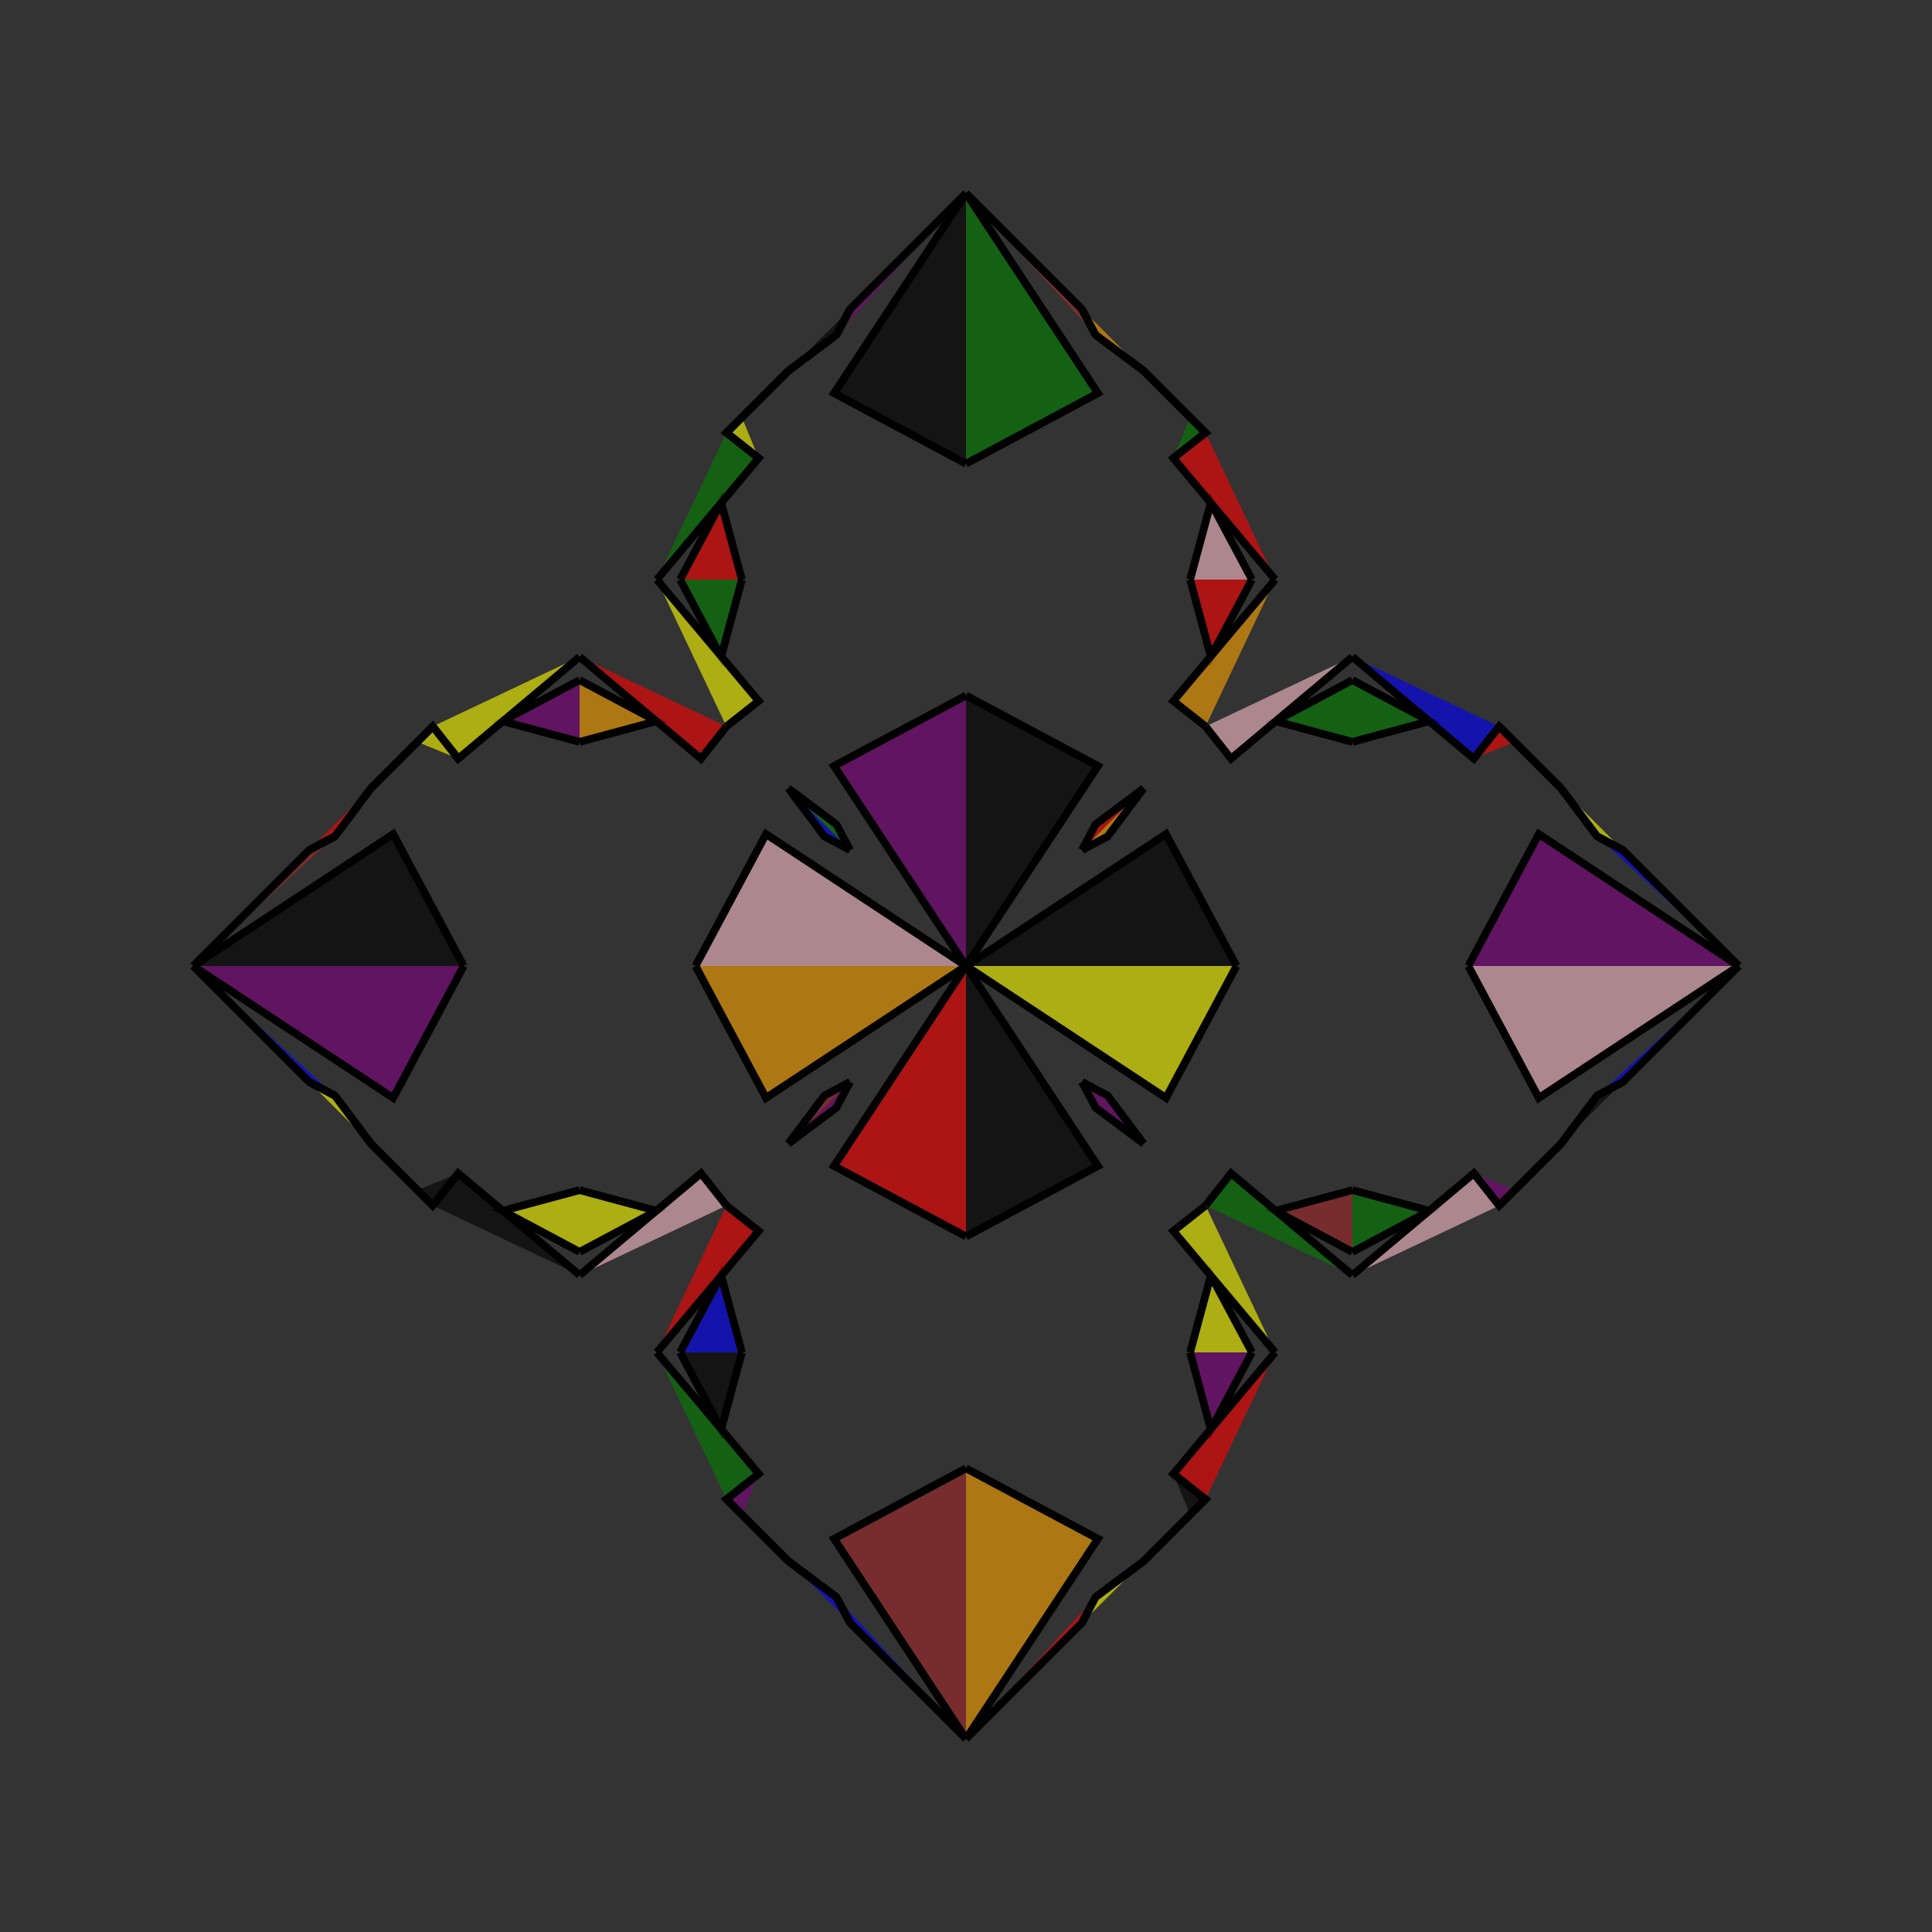 <?xml version="1.0" encoding="UTF-8"?>
<svg xmlns="http://www.w3.org/2000/svg" xmlns:xlink="http://www.w3.org/1999/xlink"
     width="250" height="250" viewBox="-125.0 -125.0 250 250">
<rect x="-125.0" y="-125.0" width="250" height="250" fill="#333333" stroke="none"/>
<defs>
</defs>
<path d="M0.0,-0.0 L25.88,-17.07 L35.0,-0.0" fill="black" fill-opacity="0.6" stroke="black" stroke-width="1" />
<path d="M0.0,-0.0 L25.88,17.07 L35.0,-0.0" fill="yellow" fill-opacity="0.6" stroke="black" stroke-width="1" />
<path d="M50.0,-29.0 L40.04,-31.683 L50.0,-37.0" fill="green" fill-opacity="0.6" stroke="black" stroke-width="1" />
<path d="M50.0,29.0 L40.04,31.683 L50.0,37.0" fill="brown" fill-opacity="0.6" stroke="black" stroke-width="1" />
<path d="M50.0,-40.0 L34.289,-26.829 L31.0,-31.0" fill="pink" fill-opacity="0.6" stroke="black" stroke-width="1" />
<path d="M50.0,40.0 L34.289,26.829 L31.0,31.0" fill="green" fill-opacity="0.6" stroke="black" stroke-width="1" />
<path d="M26.829,65.711 L31.0,69.0 L29.0,71.0" fill="black" fill-opacity="0.6" stroke="black" stroke-width="1" />
<path d="M26.829,-65.711 L31.0,-69.0 L29.0,-71.0" fill="green" fill-opacity="0.6" stroke="black" stroke-width="1" />
<path d="M31.0,69.0 L29.0,71.0 L27.0,73.0" fill="orange" fill-opacity="0.6" stroke="black" stroke-width="1" />
<path d="M31.0,-69.0 L29.0,-71.0 L27.0,-73.0" fill="red" fill-opacity="0.6" stroke="black" stroke-width="1" />
<path d="M29.0,71.0 L27.0,73.0 L26.0,74.0" fill="black" fill-opacity="0.6" stroke="black" stroke-width="1" />
<path d="M29.0,-71.0 L27.0,-73.0 L26.0,-74.0" fill="brown" fill-opacity="0.6" stroke="black" stroke-width="1" />
<path d="M27.0,73.0 L26.0,74.0 L23.0,77.0" fill="yellow" fill-opacity="0.6" stroke="black" stroke-width="1" />
<path d="M27.0,-73.0 L26.0,-74.0 L23.0,-77.0" fill="orange" fill-opacity="0.6" stroke="black" stroke-width="1" />
<path d="M26.0,74.0 L23.0,77.0 L16.771,81.668" fill="brown" fill-opacity="0.6" stroke="black" stroke-width="1" />
<path d="M26.0,-74.0 L23.0,-77.0 L16.771,-81.668" fill="purple" fill-opacity="0.6" stroke="black" stroke-width="1" />
<path d="M23.0,-23.0 L18.332,-16.771 L15.0,-15.0" fill="orange" fill-opacity="0.6" stroke="black" stroke-width="1" />
<path d="M23.0,23.0 L18.332,16.771 L15.0,15.0" fill="purple" fill-opacity="0.6" stroke="black" stroke-width="1" />
<path d="M16.771,81.668 L15.0,85.0 L0.0,100.0" fill="red" fill-opacity="0.6" stroke="black" stroke-width="1" />
<path d="M16.771,-81.668 L15.0,-85.0 L0.0,-100.0" fill="brown" fill-opacity="0.6" stroke="black" stroke-width="1" />
<path d="M0.0,-0.0 L-25.88,-17.07 L-35.0,-0.0" fill="pink" fill-opacity="0.6" stroke="black" stroke-width="1" />
<path d="M0.0,-0.0 L-25.88,17.07 L-35.0,-0.0" fill="orange" fill-opacity="0.6" stroke="black" stroke-width="1" />
<path d="M-50.0,-29.0 L-40.04,-31.683 L-50.0,-37.0" fill="orange" fill-opacity="0.6" stroke="black" stroke-width="1" />
<path d="M-50.0,29.0 L-40.04,31.683 L-50.0,37.0" fill="yellow" fill-opacity="0.6" stroke="black" stroke-width="1" />
<path d="M-50.0,-40.0 L-34.289,-26.829 L-31.0,-31.0" fill="red" fill-opacity="0.6" stroke="black" stroke-width="1" />
<path d="M-50.0,40.0 L-34.289,26.829 L-31.0,31.0" fill="pink" fill-opacity="0.6" stroke="black" stroke-width="1" />
<path d="M-26.829,65.711 L-31.0,69.0 L-29.0,71.0" fill="purple" fill-opacity="0.6" stroke="black" stroke-width="1" />
<path d="M-26.829,-65.711 L-31.0,-69.0 L-29.0,-71.0" fill="yellow" fill-opacity="0.6" stroke="black" stroke-width="1" />
<path d="M-31.0,69.0 L-29.0,71.0 L-27.0,73.0" fill="red" fill-opacity="0.6" stroke="black" stroke-width="1" />
<path d="M-31.0,-69.0 L-29.0,-71.0 L-27.0,-73.0" fill="black" fill-opacity="0.6" stroke="black" stroke-width="1" />
<path d="M-29.0,71.0 L-27.0,73.0 L-26.0,74.0" fill="green" fill-opacity="0.6" stroke="black" stroke-width="1" />
<path d="M-29.0,-71.0 L-27.0,-73.0 L-26.0,-74.0" fill="green" fill-opacity="0.6" stroke="black" stroke-width="1" />
<path d="M-27.0,73.0 L-26.0,74.0 L-23.0,77.0" fill="brown" fill-opacity="0.6" stroke="black" stroke-width="1" />
<path d="M-27.0,-73.0 L-26.0,-74.0 L-23.0,-77.0" fill="brown" fill-opacity="0.6" stroke="black" stroke-width="1" />
<path d="M-26.0,74.0 L-23.0,77.0 L-16.771,81.668" fill="black" fill-opacity="0.6" stroke="black" stroke-width="1" />
<path d="M-26.0,-74.0 L-23.0,-77.0 L-16.771,-81.668" fill="green" fill-opacity="0.6" stroke="black" stroke-width="1" />
<path d="M-23.0,-23.0 L-18.332,-16.771 L-15.0,-15.0" fill="blue" fill-opacity="0.6" stroke="black" stroke-width="1" />
<path d="M-23.0,23.0 L-18.332,16.771 L-15.0,15.0" fill="brown" fill-opacity="0.6" stroke="black" stroke-width="1" />
<path d="M-16.771,81.668 L-15.0,85.0 L0.0,100.0" fill="blue" fill-opacity="0.6" stroke="black" stroke-width="1" />
<path d="M-16.771,-81.668 L-15.0,-85.0 L0.0,-100.0" fill="purple" fill-opacity="0.6" stroke="black" stroke-width="1" />
<path d="M100.0,-0.0 L74.12,17.07 L65.0,-0.0" fill="pink" fill-opacity="0.6" stroke="black" stroke-width="1" />
<path d="M100.0,-0.0 L74.12,-17.07 L65.0,-0.0" fill="purple" fill-opacity="0.6" stroke="black" stroke-width="1" />
<path d="M50.0,29.0 L59.96,31.683 L50.0,37.0" fill="green" fill-opacity="0.6" stroke="black" stroke-width="1" />
<path d="M50.0,-29.0 L59.96,-31.683 L50.0,-37.0" fill="green" fill-opacity="0.6" stroke="black" stroke-width="1" />
<path d="M50.0,40.0 L65.711,26.829 L69.0,31.0" fill="pink" fill-opacity="0.6" stroke="black" stroke-width="1" />
<path d="M50.0,-40.0 L65.711,-26.829 L69.0,-31.0" fill="blue" fill-opacity="0.6" stroke="black" stroke-width="1" />
<path d="M65.711,26.829 L69.0,31.0 L71.0,29.0" fill="purple" fill-opacity="0.6" stroke="black" stroke-width="1" />
<path d="M65.711,-26.829 L69.0,-31.0 L71.0,-29.0" fill="red" fill-opacity="0.6" stroke="black" stroke-width="1" />
<path d="M69.0,31.0 L71.0,29.0 L73.0,27.0" fill="red" fill-opacity="0.6" stroke="black" stroke-width="1" />
<path d="M69.0,-31.0 L71.0,-29.0 L73.0,-27.0" fill="green" fill-opacity="0.6" stroke="black" stroke-width="1" />
<path d="M71.0,29.0 L73.0,27.0 L74.0,26.0" fill="black" fill-opacity="0.6" stroke="black" stroke-width="1" />
<path d="M71.0,-29.0 L73.0,-27.0 L74.0,-26.0" fill="orange" fill-opacity="0.6" stroke="black" stroke-width="1" />
<path d="M73.0,27.0 L74.0,26.0 L77.0,23.0" fill="black" fill-opacity="0.6" stroke="black" stroke-width="1" />
<path d="M73.0,-27.0 L74.0,-26.0 L77.0,-23.0" fill="green" fill-opacity="0.6" stroke="black" stroke-width="1" />
<path d="M74.0,26.0 L77.0,23.0 L81.668,16.771" fill="red" fill-opacity="0.6" stroke="black" stroke-width="1" />
<path d="M74.0,-26.0 L77.0,-23.0 L81.668,-16.771" fill="orange" fill-opacity="0.6" stroke="black" stroke-width="1" />
<path d="M77.0,23.0 L81.668,16.771 L85.0,15.0" fill="black" fill-opacity="0.6" stroke="black" stroke-width="1" />
<path d="M77.0,-23.0 L81.668,-16.771 L85.0,-15.0" fill="yellow" fill-opacity="0.6" stroke="black" stroke-width="1" />
<path d="M81.668,16.771 L85.0,15.0 L100.0,-0.0" fill="blue" fill-opacity="0.6" stroke="black" stroke-width="1" />
<path d="M81.668,-16.771 L85.0,-15.0 L100.0,-0.0" fill="blue" fill-opacity="0.6" stroke="black" stroke-width="1" />
<path d="M0.0,-0.0 L17.07,-25.88 L0.0,-35.0" fill="black" fill-opacity="0.6" stroke="black" stroke-width="1" />
<path d="M0.0,-0.0 L17.07,25.88 L0.0,35.0" fill="black" fill-opacity="0.6" stroke="black" stroke-width="1" />
<path d="M0.0,100.0 L17.07,74.12 L0.0,65.0" fill="orange" fill-opacity="0.6" stroke="black" stroke-width="1" />
<path d="M0.0,-100.0 L17.07,-74.12 L0.0,-65.0" fill="green" fill-opacity="0.6" stroke="black" stroke-width="1" />
<path d="M29.0,-50.0 L31.683,-40.04 L37.0,-50.0" fill="red" fill-opacity="0.6" stroke="black" stroke-width="1" />
<path d="M29.0,50.0 L31.683,40.04 L37.0,50.0" fill="yellow" fill-opacity="0.6" stroke="black" stroke-width="1" />
<path d="M29.0,50.0 L31.683,59.96 L37.0,50.0" fill="purple" fill-opacity="0.6" stroke="black" stroke-width="1" />
<path d="M29.0,-50.0 L31.683,-59.96 L37.0,-50.0" fill="pink" fill-opacity="0.6" stroke="black" stroke-width="1" />
<path d="M40.0,-50.0 L26.829,-34.289 L31.0,-31.0" fill="orange" fill-opacity="0.6" stroke="black" stroke-width="1" />
<path d="M40.0,50.0 L26.829,34.289 L31.0,31.0" fill="yellow" fill-opacity="0.6" stroke="black" stroke-width="1" />
<path d="M40.0,50.0 L26.829,65.711 L31.0,69.0" fill="red" fill-opacity="0.6" stroke="black" stroke-width="1" />
<path d="M40.0,-50.0 L26.829,-65.711 L31.0,-69.0" fill="red" fill-opacity="0.6" stroke="black" stroke-width="1" />
<path d="M23.0,-23.0 L16.771,-18.332 L15.0,-15.0" fill="red" fill-opacity="0.6" stroke="black" stroke-width="1" />
<path d="M23.0,23.0 L16.771,18.332 L15.0,15.0" fill="purple" fill-opacity="0.6" stroke="black" stroke-width="1" />
<path d="M23.0,77.0 L16.771,81.668 L15.0,85.0" fill="yellow" fill-opacity="0.6" stroke="black" stroke-width="1" />
<path d="M23.0,-77.0 L16.771,-81.668 L15.0,-85.0" fill="orange" fill-opacity="0.6" stroke="black" stroke-width="1" />
<path d="M0.0,100.0 L-17.07,74.12 L0.0,65.0" fill="brown" fill-opacity="0.6" stroke="black" stroke-width="1" />
<path d="M0.0,-0.0 L-17.07,-25.88 L0.0,-35.0" fill="purple" fill-opacity="0.6" stroke="black" stroke-width="1" />
<path d="M0.0,-0.0 L-17.07,25.88 L0.0,35.0" fill="red" fill-opacity="0.6" stroke="black" stroke-width="1" />
<path d="M0.0,-100.0 L-17.07,-74.12 L0.0,-65.0" fill="black" fill-opacity="0.6" stroke="black" stroke-width="1" />
<path d="M-29.0,50.0 L-31.683,59.96 L-37.0,50.0" fill="black" fill-opacity="0.6" stroke="black" stroke-width="1" />
<path d="M-29.0,-50.0 L-31.683,-40.04 L-37.0,-50.0" fill="green" fill-opacity="0.6" stroke="black" stroke-width="1" />
<path d="M-29.0,50.0 L-31.683,40.04 L-37.0,50.0" fill="blue" fill-opacity="0.6" stroke="black" stroke-width="1" />
<path d="M-29.0,-50.0 L-31.683,-59.96 L-37.0,-50.0" fill="red" fill-opacity="0.6" stroke="black" stroke-width="1" />
<path d="M-40.0,50.0 L-26.829,65.711 L-31.0,69.0" fill="green" fill-opacity="0.6" stroke="black" stroke-width="1" />
<path d="M-40.0,-50.0 L-26.829,-34.289 L-31.0,-31.0" fill="yellow" fill-opacity="0.6" stroke="black" stroke-width="1" />
<path d="M-40.0,50.0 L-26.829,34.289 L-31.0,31.0" fill="red" fill-opacity="0.6" stroke="black" stroke-width="1" />
<path d="M-40.0,-50.0 L-26.829,-65.711 L-31.0,-69.0" fill="green" fill-opacity="0.6" stroke="black" stroke-width="1" />
<path d="M-23.0,77.0 L-16.771,81.668 L-15.0,85.0" fill="blue" fill-opacity="0.6" stroke="black" stroke-width="1" />
<path d="M-23.0,-23.0 L-16.771,-18.332 L-15.0,-15.0" fill="green" fill-opacity="0.6" stroke="black" stroke-width="1" />
<path d="M-23.0,23.0 L-16.771,18.332 L-15.0,15.0" fill="purple" fill-opacity="0.6" stroke="black" stroke-width="1" />
<path d="M-23.0,-77.0 L-16.771,-81.668 L-15.0,-85.0" fill="black" fill-opacity="0.6" stroke="black" stroke-width="1" />
<path d="M-100.0,-0.0 L-74.12,-17.07 L-65.0,-0.0" fill="black" fill-opacity="0.6" stroke="black" stroke-width="1" />
<path d="M-100.0,-0.0 L-74.12,17.07 L-65.0,-0.0" fill="purple" fill-opacity="0.6" stroke="black" stroke-width="1" />
<path d="M-50.0,-29.0 L-59.96,-31.683 L-50.0,-37.0" fill="purple" fill-opacity="0.6" stroke="black" stroke-width="1" />
<path d="M-50.0,29.0 L-59.96,31.683 L-50.0,37.0" fill="yellow" fill-opacity="0.6" stroke="black" stroke-width="1" />
<path d="M-50.0,-40.0 L-65.711,-26.829 L-69.0,-31.0" fill="yellow" fill-opacity="0.6" stroke="black" stroke-width="1" />
<path d="M-50.0,40.0 L-65.711,26.829 L-69.0,31.0" fill="black" fill-opacity="0.6" stroke="black" stroke-width="1" />
<path d="M-65.711,-26.829 L-69.0,-31.0 L-71.0,-29.0" fill="yellow" fill-opacity="0.6" stroke="black" stroke-width="1" />
<path d="M-65.711,26.829 L-69.0,31.0 L-71.0,29.0" fill="black" fill-opacity="0.6" stroke="black" stroke-width="1" />
<path d="M-69.0,-31.0 L-71.0,-29.0 L-73.0,-27.0" fill="pink" fill-opacity="0.6" stroke="black" stroke-width="1" />
<path d="M-69.0,31.0 L-71.0,29.0 L-73.0,27.0" fill="purple" fill-opacity="0.6" stroke="black" stroke-width="1" />
<path d="M-71.0,-29.0 L-73.0,-27.0 L-74.0,-26.0" fill="brown" fill-opacity="0.6" stroke="black" stroke-width="1" />
<path d="M-71.0,29.0 L-73.0,27.0 L-74.0,26.0" fill="black" fill-opacity="0.6" stroke="black" stroke-width="1" />
<path d="M-73.0,-27.0 L-74.0,-26.0 L-77.0,-23.0" fill="pink" fill-opacity="0.6" stroke="black" stroke-width="1" />
<path d="M-73.0,27.0 L-74.0,26.0 L-77.0,23.0" fill="brown" fill-opacity="0.6" stroke="black" stroke-width="1" />
<path d="M-74.0,-26.0 L-77.0,-23.0 L-81.668,-16.771" fill="red" fill-opacity="0.6" stroke="black" stroke-width="1" />
<path d="M-74.0,26.0 L-77.0,23.0 L-81.668,16.771" fill="pink" fill-opacity="0.6" stroke="black" stroke-width="1" />
<path d="M-77.0,-23.0 L-81.668,-16.771 L-85.0,-15.0" fill="red" fill-opacity="0.6" stroke="black" stroke-width="1" />
<path d="M-77.0,23.0 L-81.668,16.771 L-85.0,15.0" fill="yellow" fill-opacity="0.6" stroke="black" stroke-width="1" />
<path d="M-81.668,-16.771 L-85.0,-15.0 L-100.0,-0.0" fill="brown" fill-opacity="0.6" stroke="black" stroke-width="1" />
<path d="M-81.668,16.771 L-85.0,15.0 L-100.0,-0.0" fill="blue" fill-opacity="0.6" stroke="black" stroke-width="1" />
</svg>